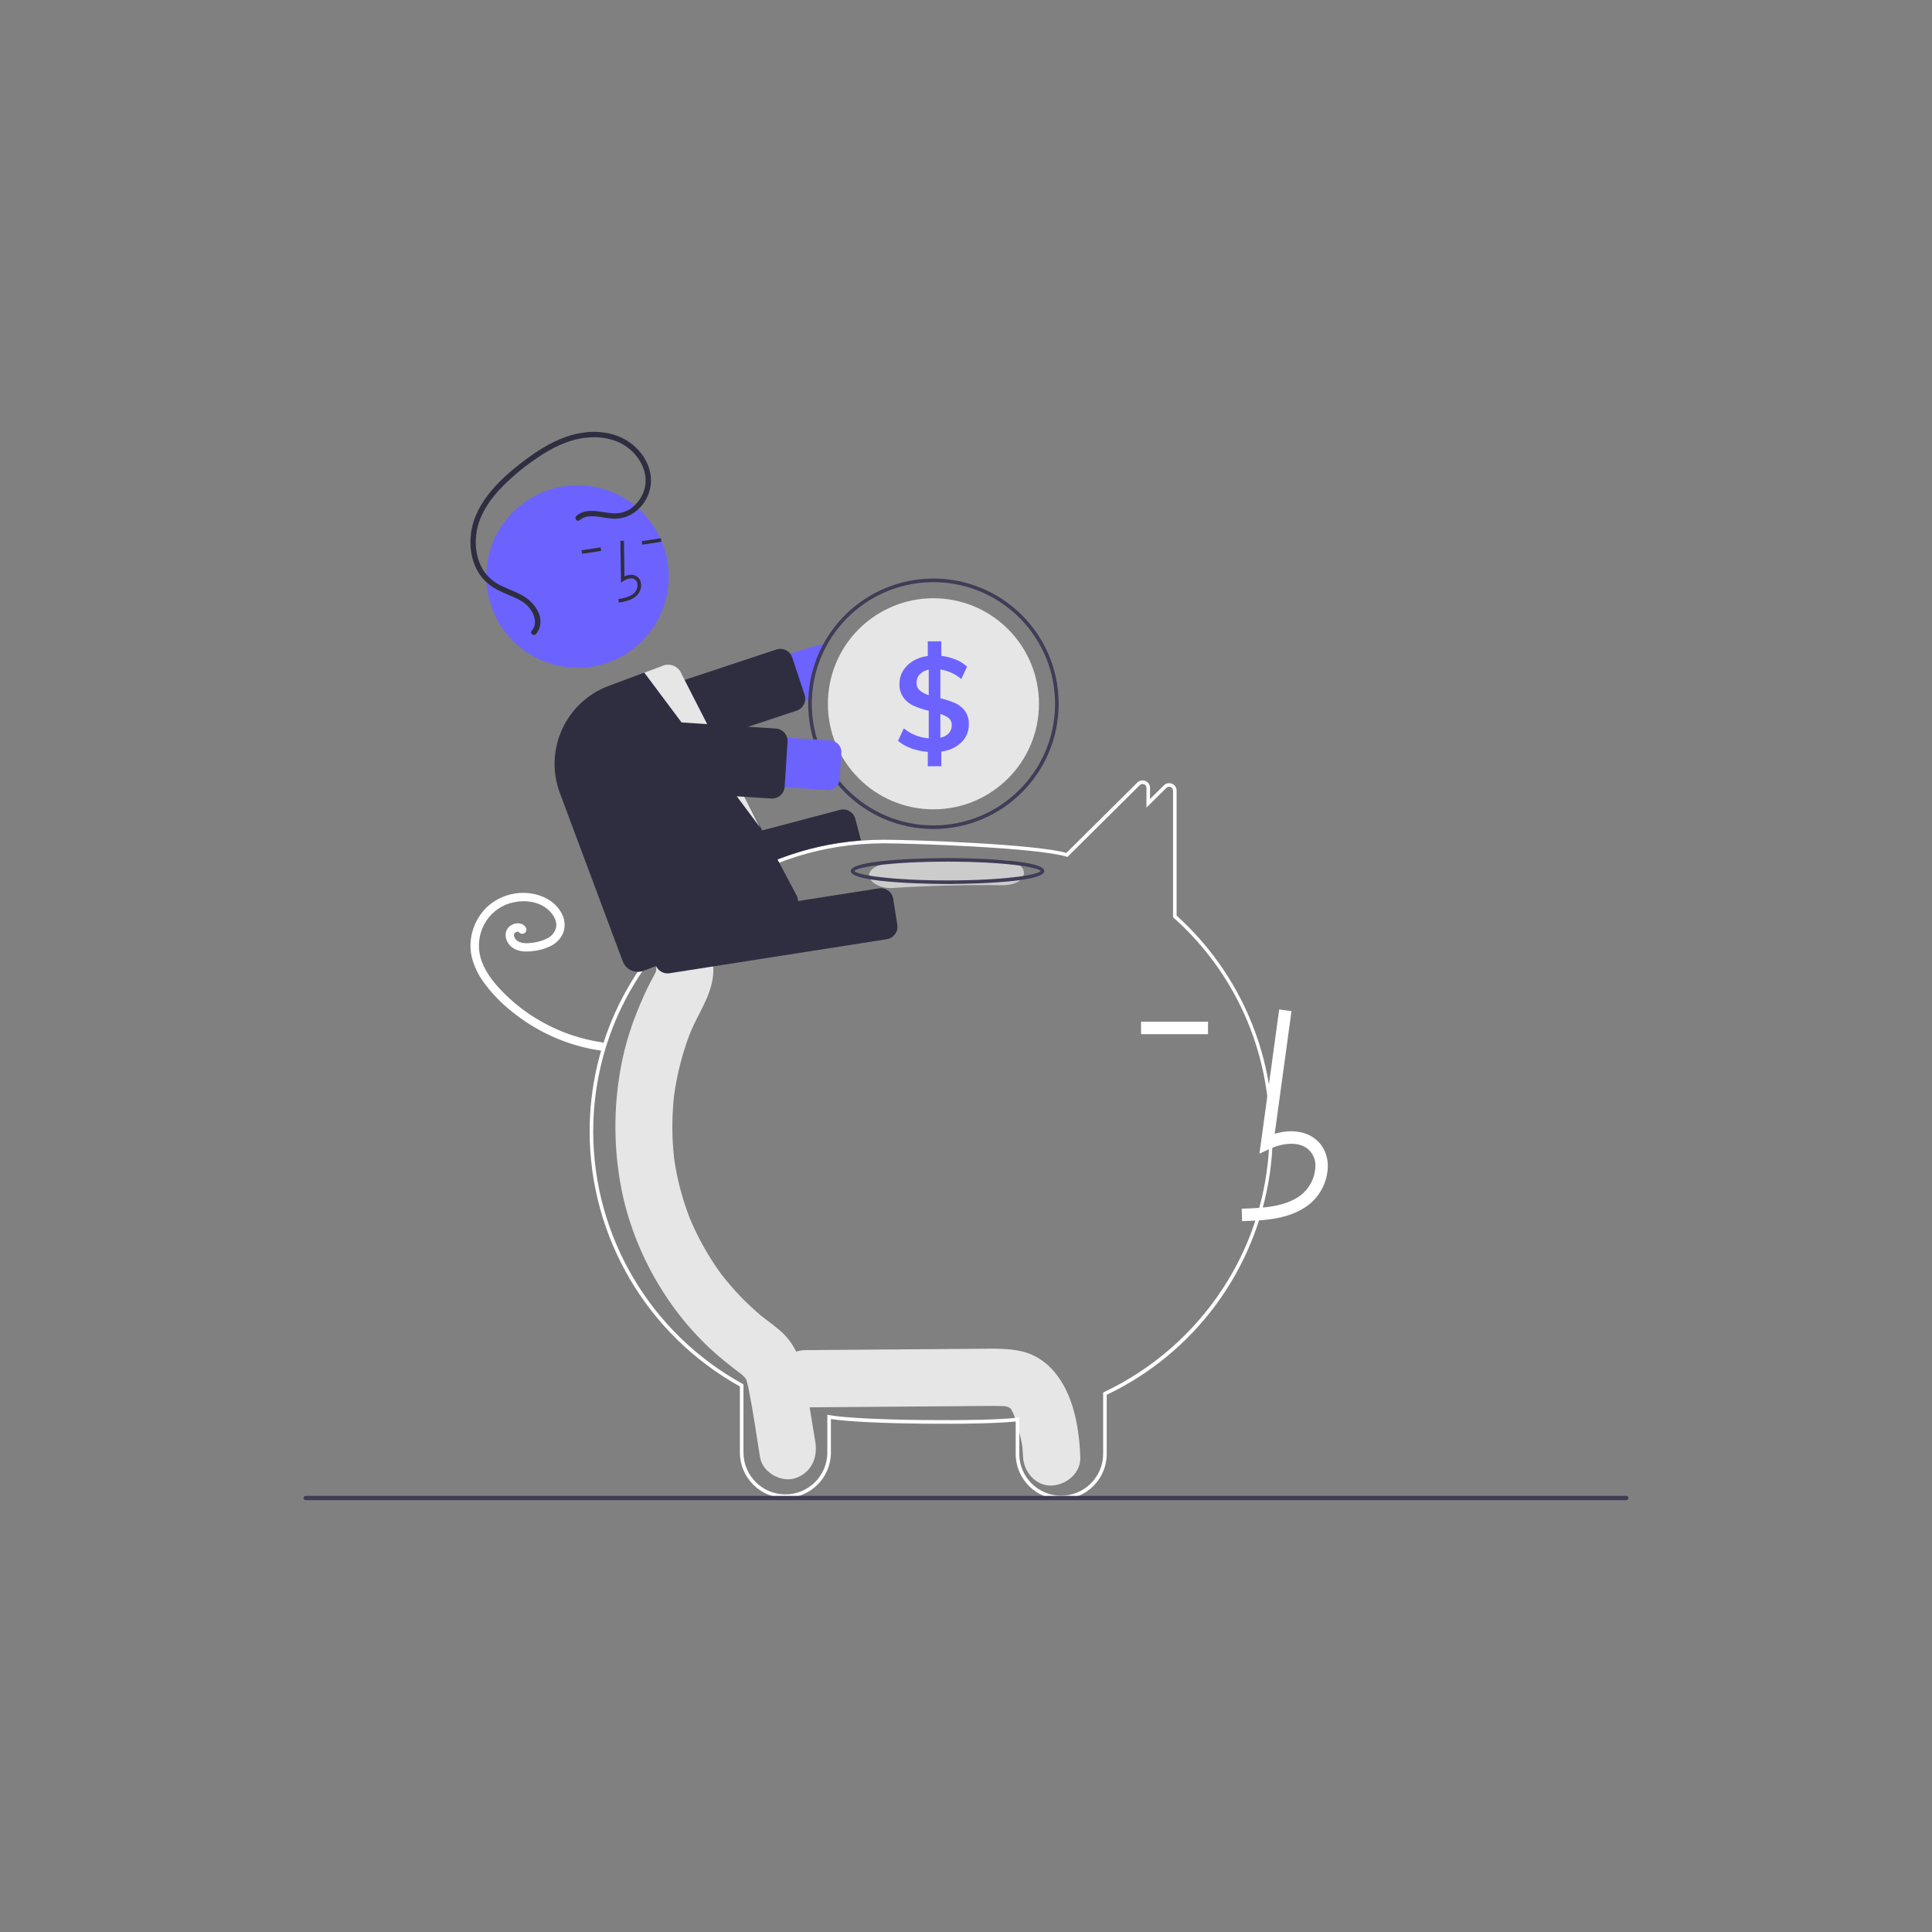 <?xml version="1.0" encoding="UTF-8" standalone="no" ?>
<!DOCTYPE svg PUBLIC "-//W3C//DTD SVG 1.1//EN" "http://www.w3.org/Graphics/SVG/1.1/DTD/svg11.dtd">
<svg xmlns="http://www.w3.org/2000/svg" xmlns:xlink="http://www.w3.org/1999/xlink" version="1.1" width="1080" height="1080" viewBox="0 0 1080 1080" xml:space="preserve">
<rect x="0" y="0" width="1080" height="1080" fill="#808080" stroke="none"/>
<desc>Created with Fabric.js 4.2.0</desc>
<defs>
</defs>
<rect x="0" y="0" width="100%" height="100%" fill="transparent"></rect>
<g transform="matrix(1 0 0 1 540 540)" id="599baad4-3bd4-455e-b4a7-0253caf2d039"  >
</g>
<g transform="matrix(1 0 0 1 540 540)" id="f66f4795-d0d1-4cec-b423-fdbb2c0e5cfc"  >
<rect style="stroke: none; stroke-width: 1; stroke-dasharray: none; stroke-linecap: butt; stroke-dashoffset: 0; stroke-linejoin: miter; stroke-miterlimit: 4; fill: rgb(255,255,255); fill-rule: nonzero; opacity: 1; visibility: hidden;" vector-effect="non-scaling-stroke"  x="-540" y="-540" rx="0" ry="0" width="1080" height="1080" />
</g>
<g transform="matrix(1 0 0 1 518.95 792.18)"  >
<path style="stroke: none; stroke-width: 1; stroke-dasharray: none; stroke-linecap: butt; stroke-dashoffset: 0; stroke-linejoin: miter; stroke-miterlimit: 4; fill: rgb(230,230,230); fill-rule: nonzero; opacity: 1;" vector-effect="non-scaling-stroke"  transform=" translate(-578.96, -702.18)" d="M 651.612 679.719 C 646.49 672.548 639.557 667.3 630.841 665.336 C 623.24 663.624 615.425 663.916 607.699 663.975 L 510.006 664.728 C 501.639 664.793 493.617 672.042 494.006 680.728 C 494.392 689.342 501.038 696.798 510.006 696.728 Q 552.932 696.397 595.857 696.066 C 602.604 696.014 609.354 695.893 616.101 695.915 C 617.616 695.92 619.125 696 620.639 696.017 C 621.006 696.021 621.27 696.018 621.457 696.01 C 621.504 696.024 621.544 696.037 621.605 696.054 C 622.394 696.271 623.204 696.42 623.999 696.626 C 623.72 696.634 624.514 697.129 624.912 697.297 C 624.967 697.405 625.084 697.597 625.279 697.892 C 625.551 698.402 626.356 699.951 626.389 699.902 C 627.599 702.961 628.597 706.099 629.376 709.295 C 631.235 716.342 631.644 717.815 631.911 724.427 C 632.25 732.779 639.029 740.825 647.911 740.427 C 656.29 740.052 664.274 733.385 663.911 724.427 C 663.3 709.333 660.651 692.377 651.612 679.719 Z" stroke-linecap="round" />
</g>
<g transform="matrix(1 0 0 1 400.04 676.18)"  >
<path style="stroke: none; stroke-width: 1; stroke-dasharray: none; stroke-linecap: butt; stroke-dashoffset: 0; stroke-linejoin: miter; stroke-miterlimit: 4; fill: rgb(230,230,230); fill-rule: nonzero; opacity: 1;" vector-effect="non-scaling-stroke"  transform=" translate(-460.05, -586.18)" d="M 515.749 715.825 C 513.914 704.705 512.114 693.579 510.243 682.465 C 508.345 671.191 504.469 660.867 495.696 653.468 C 493.351 651.491 490.921 649.645 488.48 647.805 C 487.621 647.158 486.764 646.511 485.916 645.85 C 485.866 645.81 485.833 645.785 485.789 645.751 C 485.696 645.671 485.584 645.575 485.434 645.448 C 481.777 642.353 478.244 639.121 474.878 635.685 Q 470.395 631.108 466.303 626.14 Q 465.281 624.899 464.285 623.636 C 464.171 623.492 463.555 622.696 463.15 622.178 C 462.773 621.658 462.084 620.721 461.969 620.557 Q 460.805 618.911 459.682 617.235 C 454.586 609.6 450.174 601.53 446.495 593.119 Q 445.948 591.868 445.427 590.602 C 445.334 590.345 445.213 590.014 445.053 589.574 C 444.312 587.535 443.572 585.499 442.894 583.437 Q 440.734 576.866 439.18 570.101 Q 438.412 566.76 437.797 563.386 Q 437.48 561.65 437.204 559.908 C 437.174 559.715 436.994 558.462 436.888 557.754 C 436.81 557.042 436.664 555.782 436.645 555.587 Q 436.469 553.831 436.333 552.071 Q 436.026 548.111 435.918 544.138 Q 435.733 537.076 436.171 530.016 C 436.337 527.371 436.573 524.734 436.864 522.101 C 436.882 521.939 436.895 521.81 436.908 521.694 C 436.926 521.577 436.946 521.443 436.971 521.277 C 437.186 519.822 437.412 518.369 437.666 516.92 C 438.626 511.421 439.874 505.976 441.405 500.607 Q 442.493 496.798 443.768 493.052 Q 444.336 491.388 444.941 489.738 C 444.914 489.809 446.123 486.722 446.139 486.618 C 450.934 475.289 458.777 464.961 458.787 452.092 C 458.795 443.379 451.423 435.032 442.787 435.435 C 433.838 435.771 426.764 443.136 426.787 452.092 C 426.787 452.288 426.786 452.455 426.786 452.617 C 426.705 452.888 426.638 453.114 426.577 453.314 C 425.642 455.346 424.497 457.277 423.471 459.259 C 420.66 464.682 418.261 470.284 415.982 475.967 C 412.252 485.223 409.396 494.807 407.453 504.595 C 403.229 526.042 402.902 548.073 406.485 569.636 C 412.689 607.448 433.147 643.645 461.588 667.975 C 464.056 670.086 466.585 672.127 469.137 674.126 C 470.193 674.953 471.258 675.765 472.328 676.572 C 472.834 676.953 474.93 678.606 474.008 677.805 C 475.991 679.497 476.825 680.348 477.334 681.594 C 477.408 681.882 477.509 682.272 477.645 682.805 C 478.004 684.211 478.345 685.613 478.628 687.038 C 481.103 699.489 482.824 712.149 484.892 724.681 C 486.313 733.292 496.914 738.896 504.574 736.316 C 513.49 733.312 517.272 725.051 515.749 715.825 Z" stroke-linecap="round" />
</g>
<g transform="matrix(1 0 0 1 520.56 637.18)"  >
<path style="stroke: none; stroke-width: 1; stroke-dasharray: none; stroke-linecap: butt; stroke-dashoffset: 0; stroke-linejoin: miter; stroke-miterlimit: 4; fill: rgb(255,255,255); fill-rule: nonzero; opacity: 1;" vector-effect="non-scaling-stroke"  transform=" translate(-580.57, -547.19)" d="M 653.23 748.12 C 639.239 748.156 627.859 736.861 627.79 722.87 L 627.79 704.619 C 608.681 706.758 543.247 706.262 524.49 703.249 L 524.49 722.14 C 524.385 736.116 513.026 747.39 499.05 747.39 C 485.074 747.39 473.715 736.116 473.61 722.14 L 473.61 685.048 C 421.88 656.31 389.744 601.837 389.61 542.66 C 389.61 492.83 412.193 446.346 451.569 415.126 C 477.17 394.759 508.276 382.51 540.891 379.953 C 545.318 379.606 549.772 379.43 554.13 379.43 C 569.482 379.43 638.749 381.802 656.128 386.802 L 695.756 347.48 C 696.947 346.282 698.746 345.923 700.306 346.573 C 701.879 347.199 702.905 348.727 702.89 350.42 L 702.89 356.672 L 710.606 349.03 C 711.796 347.83 713.594 347.471 715.153 348.122 C 716.727 348.747 717.755 350.276 717.74 351.97 L 717.74 421.835 C 758.124 458.241 777.661 512.409 769.814 566.212 C 761.966 620.015 727.771 666.346 678.67 689.701 L 678.67 722.87 C 678.601 736.861 667.221 748.156 653.23 748.12 Z M 629.79 702.351 L 629.79 722.87 C 629.895 735.741 640.359 746.12 653.23 746.12 C 666.101 746.12 676.565 735.741 676.67 722.87 L 676.67 688.438 L 677.241 688.167 C 704.369 675.294 727.398 655.155 743.772 629.985 C 786.885 563.617 775.121 475.719 716.072 423.025 L 715.74 422.727 L 715.74 351.97 C 715.755 351.089 715.219 350.293 714.398 349.974 C 713.583 349.625 712.637 349.813 712.017 350.447 L 700.89 361.468 L 700.89 350.42 C 700.905 349.539 700.369 348.743 699.548 348.424 C 698.731 348.076 697.784 348.265 697.163 348.901 L 656.687 389.064 L 656.111 388.884 C 639.955 383.828 569.599 381.43 554.13 381.43 C 549.824 381.43 545.422 381.604 541.048 381.947 C 508.83 384.473 478.102 396.573 452.811 416.693 C 413.917 447.531 391.61 493.444 391.61 542.66 C 391.745 601.32 423.713 655.283 475.094 683.585 L 475.61 683.871 L 475.61 722.14 C 475.717 735.01 486.18 745.386 499.05 745.386 C 511.92 745.386 522.383 735.01 522.49 722.14 L 522.49 700.854 L 523.675 701.077 C 540.531 704.249 611.507 704.749 628.66 702.499 Z" stroke-linecap="round" />
</g>
<g transform="matrix(1 0 0 1 399.58 390.62)"  >
<path style="stroke: none; stroke-width: 1; stroke-dasharray: none; stroke-linecap: butt; stroke-dashoffset: 0; stroke-linejoin: miter; stroke-miterlimit: 4; fill: rgb(108,99,255); fill-rule: nonzero; opacity: 1;" vector-effect="non-scaling-stroke"  transform=" translate(-459.59, -300.62)" d="M 517.66 270.53 L 406.92 303.81 C 399.586 306.023 395.43 313.759 397.635 321.096 C 399.84 328.432 407.571 332.596 414.91 330.4 L 511.82 301.27 L 513.85 300.66 C 514.261 290.198 517.099 279.976 522.14 270.8 C 521.507 270.515 520.831 270.34 520.14 270.28 C 519.305 270.199 518.462 270.284 517.66 270.53 Z" stroke-linecap="round" />
</g>
<g transform="matrix(1 0 0 1 394.61 395.11)"  >
<path style="stroke: none; stroke-width: 1; stroke-dasharray: none; stroke-linecap: butt; stroke-dashoffset: 0; stroke-linejoin: miter; stroke-miterlimit: 4; fill: rgb(47,46,65); fill-rule: nonzero; opacity: 1;" vector-effect="non-scaling-stroke"  transform=" translate(-454.61, -305.11)" d="M 412.995 337.495 C 409.98 337.488 407.308 335.555 406.357 332.694 L 399.432 311.798 C 398.848 310.036 398.988 308.113 399.822 306.454 C 400.655 304.795 402.113 303.535 403.876 302.951 L 494.007 273.081 C 495.769 272.497 497.691 272.637 499.35 273.47 C 501.009 274.303 502.269 275.761 502.854 277.523 L 509.778 298.419 C 510.976 301.992 509.119 305.871 505.585 307.178 Q 505.46 307.225 505.333 307.267 L 415.204 337.136 C 414.492 337.373 413.746 337.495 412.995 337.495 Z" stroke-linecap="round" />
</g>
<g transform="matrix(1 0 0 1 521.79 393.42)"  >
<path style="stroke: none; stroke-width: 1; stroke-dasharray: none; stroke-linecap: butt; stroke-dashoffset: 0; stroke-linejoin: miter; stroke-miterlimit: 4; fill: rgb(63,61,86); fill-rule: nonzero; opacity: 1;" vector-effect="non-scaling-stroke"  transform=" translate(-581.79, -303.42)" d="M 581.79 233.42 C 543.973 233.435 512.998 263.471 511.82 301.27 C 511.8 301.98 511.79 302.7 511.79 303.42 C 511.79 342.08 543.13 373.42 581.79 373.42 C 620.45 373.42 651.79 342.08 651.79 303.42 C 651.79 264.76 620.45 233.42 581.79 233.42 Z M 581.79 371.42 C 544.251 371.381 513.829 340.959 513.79 303.42 Q 513.79 302.025 513.85 300.66 C 515.361 263.495 546.452 234.441 583.634 235.449 C 620.816 236.457 650.288 267.152 649.784 304.344 C 649.279 341.536 618.985 371.421 581.79 371.42 Z" stroke-linecap="round" />
</g>
<g transform="matrix(1 0 0 1 521.79 393.42)"  >
<path style="stroke: none; stroke-width: 1; stroke-dasharray: none; stroke-linecap: butt; stroke-dashoffset: 0; stroke-linejoin: miter; stroke-miterlimit: 4; fill: rgb(230,230,230); fill-rule: nonzero; opacity: 1;" vector-effect="non-scaling-stroke"  transform=" translate(-581.79, -303.42)" d="M 640.79 303.42 C 640.79 336.005 614.375 362.42 581.79 362.42 C 549.205 362.42 522.79 336.005 522.79 303.42 C 522.79 301.55 522.88 299.71 523.05 297.89 C 526.003 266.52 553.084 243.007 584.558 244.485 C 616.032 245.964 640.79 271.912 640.79 303.42 Z" stroke-linecap="round" />
</g>
<g transform="matrix(1 0 0 1 521.79 393.42)"  >
<path style="stroke: none; stroke-width: 1; stroke-dasharray: none; stroke-linecap: butt; stroke-dashoffset: 0; stroke-linejoin: miter; stroke-miterlimit: 4; fill: rgb(108,99,255); fill-rule: nonzero; opacity: 1;" vector-effect="non-scaling-stroke"  transform=" translate(-581.79, -303.42)" d="M 599.36 307.34 C 597.93 305.46 596.048 303.97 593.89 303.01 C 591.228 301.888 588.479 300.985 585.67 300.31 L 585.67 284.25 C 589.988 284.901 594.037 286.747 597.36 289.58 L 600.62 282.63 C 598.745 280.96 596.593 279.63 594.26 278.7 C 591.674 277.653 588.96 276.957 586.19 276.63 L 586.19 268.49 L 578.64 268.49 L 578.64 276.71 C 575.725 277.037 572.912 277.982 570.39 279.48 C 568.112 280.829 566.194 282.709 564.8 284.96 C 563.47 287.157 562.781 289.682 562.81 292.25 C 562.68 295.033 563.486 297.779 565.1 300.05 C 566.585 302.016 568.547 303.572 570.8 304.57 C 573.504 305.725 576.301 306.652 579.16 307.34 L 579.16 322.73 C 574.065 322.346 569.21 320.409 565.25 317.18 L 561.99 324.14 C 564.205 325.971 566.723 327.399 569.43 328.36 C 572.397 329.422 575.496 330.068 578.64 330.28 L 578.64 338.35 L 586.19 338.35 L 586.19 330.13 C 590.384 329.672 594.316 327.869 597.4 324.99 C 600.146 322.357 601.662 318.693 601.58 314.89 C 601.705 312.196 600.924 309.537 599.36 307.34 Z M 579.16 298.61 C 577.321 298.052 575.611 297.134 574.13 295.91 C 572.942 294.853 572.289 293.319 572.35 291.73 C 572.296 289.949 572.95 288.219 574.17 286.92 C 575.522 285.557 577.267 284.652 579.16 284.33 Z M 590.41 319.89 C 589.134 321.198 587.473 322.064 585.67 322.36 L 585.67 309.12 C 587.394 309.582 589.006 310.389 590.41 311.49 C 591.488 312.411 592.088 313.773 592.04 315.19 C 592.109 316.906 591.527 318.585 590.41 319.89 Z" stroke-linecap="round" />
</g>
<g transform="matrix(1 0 0 1 413.37 482.34)"  >
<path style="stroke: none; stroke-width: 1; stroke-dasharray: none; stroke-linecap: butt; stroke-dashoffset: 0; stroke-linejoin: miter; stroke-miterlimit: 4; fill: rgb(47,46,65); fill-rule: nonzero; opacity: 1;" vector-effect="non-scaling-stroke"  transform=" translate(-473.38, -392.34)" d="M 416.209 422.184 C 413.031 422.179 410.252 420.04 409.434 416.968 L 405.664 402.698 C 404.681 398.964 406.907 395.139 410.639 394.147 L 529.58 362.717 C 533.316 361.742 537.138 363.971 538.131 367.703 L 541.324 379.793 L 540.726 379.839 C 510.222 382.211 481.035 393.271 456.619 411.71 L 456.445 411.794 L 417.985 421.954 C 417.405 422.107 416.808 422.184 416.209 422.184 Z" stroke-linecap="round" />
</g>
<g transform="matrix(1 0 0 1 300.61 543.19)"  >
<path style="stroke: none; stroke-width: 1; stroke-dasharray: none; stroke-linecap: butt; stroke-dashoffset: 0; stroke-linejoin: miter; stroke-miterlimit: 4; fill: rgb(255,255,255); fill-rule: nonzero; opacity: 1;" vector-effect="non-scaling-stroke"  transform=" translate(-360.62, -453.19)" d="M 396.51 492.671 C 382.558 490.609 369.214 485.564 357.388 477.878 C 351.529 474.074 346.105 469.638 341.214 464.65 C 336.386 459.726 331.767 454.129 329.376 447.571 C 327.075 441.503 327.194 434.784 329.707 428.801 C 332.187 422.856 336.922 418.136 342.876 415.676 C 348.866 413.287 356.102 413.032 361.932 415.648 C 364.709 416.865 367.113 418.8 368.896 421.254 C 369.725 422.385 370.338 423.659 370.706 425.012 C 371.048 426.238 371.079 427.53 370.797 428.771 C 370.105 431.278 368.365 433.364 366.023 434.494 C 363.475 435.801 360.714 436.643 357.871 436.98 C 355.01 437.37 350.902 437.725 348.603 435.429 C 348.129 434.975 347.757 434.426 347.51 433.818 C 347.337 433.353 347.278 432.853 347.338 432.36 C 347.304 432.578 347.476 431.888 347.467 431.915 C 347.43 432.017 347.273 432.266 347.497 431.884 C 347.566 431.758 347.644 431.637 347.73 431.521 C 347.654 431.619 347.487 431.783 347.785 431.502 C 348.031 431.232 348.348 431.037 348.699 430.938 C 348.837 430.897 348.978 430.865 349.117 430.827 C 349.469 430.731 348.765 430.832 349.126 430.821 C 349.265 430.816 349.406 430.82 349.545 430.814 C 349.899 430.798 349.196 430.717 349.535 430.802 C 349.667 430.835 349.797 430.868 349.927 430.909 C 350.209 430.998 349.727 430.702 349.918 430.923 C 350.142 431.183 349.683 430.671 349.938 430.922 C 350.064 431.046 350.184 431.178 350.295 431.316 C 351.214 432.223 352.692 432.223 353.61 431.316 C 354.497 430.389 354.497 428.929 353.61 428.001 C 351.299 425.136 346.733 425.844 344.395 428.266 C 341.413 431.354 342.594 436.249 345.495 438.944 C 348.778 441.994 353.429 442.207 357.653 441.695 C 361.223 441.353 364.702 440.37 367.922 438.793 C 371.122 437.22 373.625 434.516 374.946 431.205 C 376.153 427.629 375.768 423.708 373.89 420.436 C 370.161 413.425 362.438 409.83 354.805 409.207 C 346.868 408.586 339.011 411.165 332.987 416.37 C 327.238 421.546 323.698 428.733 323.098 436.445 C 322.432 444.441 325.535 452.206 330.058 458.659 C 334.793 465.216 340.444 471.06 346.837 476.013 C 359.337 485.992 373.998 492.907 389.649 496.203 Q 392.441 496.78 395.264 497.191 C 396.506 497.492 397.769 496.775 398.147 495.554 C 398.482 494.307 397.752 493.022 396.51 492.67 Z" stroke-linecap="round" />
</g>
<g transform="matrix(1 0 0 1 529.1 488.5)"  >
<path style="stroke: none; stroke-width: 1; stroke-dasharray: none; stroke-linecap: butt; stroke-dashoffset: 0; stroke-linejoin: miter; stroke-miterlimit: 4; fill: rgb(204,204,204); fill-rule: nonzero; opacity: 1;" vector-effect="non-scaling-stroke"  transform=" translate(-589.1, -398.51)" d="M 619.895 390.794 Q 589.232 390.361 558.762 392.351 C 551.819 392.804 545.812 395.258 545.812 399.383 C 545.812 402.831 551.771 406.871 558.762 406.415 Q 589.217 404.426 619.895 404.858 C 636.569 405.094 636.559 391.029 619.895 390.794 Z" stroke-linecap="round" />
</g>
<g transform="matrix(1 0 0 1 529.67 486.91)"  >
<path style="stroke: none; stroke-width: 1; stroke-dasharray: none; stroke-linecap: butt; stroke-dashoffset: 0; stroke-linejoin: miter; stroke-miterlimit: 4; fill: rgb(63,61,86); fill-rule: nonzero; opacity: 1;" vector-effect="non-scaling-stroke"  transform=" translate(-589.68, -396.91)" d="M 589.682 404.162 C 587.472 404.162 535.576 404.079 535.576 396.911 C 535.576 389.743 587.472 389.66 589.682 389.66 C 591.891 389.66 643.787 389.743 643.787 396.911 C 643.787 404.079 591.891 404.162 589.682 404.162 Z M 537.605 396.911 C 539.025 399.084 558.102 402.162 589.682 402.162 C 621.262 402.162 640.338 399.084 641.758 396.911 C 640.338 394.738 621.262 391.66 589.682 391.66 C 558.102 391.66 539.025 394.738 537.605 396.911 Z" stroke-linecap="round" />
</g>
<g transform="matrix(1 0 0 1 718.2 623.46)"  >
<path style="stroke: none; stroke-width: 1; stroke-dasharray: none; stroke-linecap: butt; stroke-dashoffset: 0; stroke-linejoin: miter; stroke-miterlimit: 4; fill: rgb(255,255,255); fill-rule: nonzero; opacity: 1;" vector-effect="non-scaling-stroke"  transform=" translate(-778.21, -533.46)" d="M 754.336 592.612 C 765.824 592.293 780.122 591.894 791.137 583.848 C 797.776 578.799 801.846 571.075 802.257 562.745 C 802.482 556.39 800.186 550.843 795.792 547.131 C 790.039 542.269 781.638 541.129 772.585 543.79 L 781.965 475.242 L 775.079 474.298 L 764.052 554.885 L 769.802 552.246 C 776.468 549.189 785.619 547.633 791.306 552.438 C 794.136 554.985 795.617 558.705 795.312 562.5 C 794.971 568.698 791.95 574.442 787.037 578.235 C 778.465 584.496 767.068 585.304 754.142 585.665 Z" stroke-linecap="round" />
</g>
<g transform="matrix(1 0 0 1 656.57 574.63)"  >
<rect style="stroke: none; stroke-width: 1; stroke-dasharray: none; stroke-linecap: butt; stroke-dashoffset: 0; stroke-linejoin: miter; stroke-miterlimit: 4; fill: rgb(255,255,255); fill-rule: nonzero; opacity: 1;" vector-effect="non-scaling-stroke"  x="-18.715" y="-3.475" rx="0" ry="0" width="37.43" height="6.95" />
</g>
<g transform="matrix(1 0 0 1 432.77 520.33)"  >
<path style="stroke: none; stroke-width: 1; stroke-dasharray: none; stroke-linecap: butt; stroke-dashoffset: 0; stroke-linejoin: miter; stroke-miterlimit: 4; fill: rgb(47,46,65); fill-rule: nonzero; opacity: 1;" vector-effect="non-scaling-stroke"  transform=" translate(-492.78, -430.34)" d="M 433.148 454.15 C 429.706 454.139 426.781 451.632 426.244 448.233 L 423.959 433.651 C 423.364 429.833 425.974 426.254 429.791 425.651 L 551.322 406.609 C 555.141 406.015 558.719 408.624 559.321 412.441 L 561.606 427.023 C 562.2 430.841 559.591 434.42 555.774 435.023 L 434.243 454.065 C 433.88 454.121 433.514 454.15 433.148 454.15 Z" stroke-linecap="round" />
</g>
<g transform="matrix(1 0 0 1 322.85 322.27)"  >
<circle style="stroke: none; stroke-width: 1; stroke-dasharray: none; stroke-linecap: butt; stroke-dashoffset: 0; stroke-linejoin: miter; stroke-miterlimit: 4; fill: rgb(108,99,255); fill-rule: nonzero; opacity: 1;" vector-effect="non-scaling-stroke"  cx="0" cy="0" r="51" />
</g>
<g transform="matrix(1 0 0 1 352.01 319.57)"  >
<path style="stroke: none; stroke-width: 1; stroke-dasharray: none; stroke-linecap: butt; stroke-dashoffset: 0; stroke-linejoin: miter; stroke-miterlimit: 4; fill: rgb(47,46,65); fill-rule: nonzero; opacity: 1;" vector-effect="non-scaling-stroke"  transform=" translate(-412.02, -229.57)" d="M 411.727 245.463 C 413.357 244.893 414.846 243.98 416.094 242.787 C 417.765 241.064 418.59 238.692 418.349 236.304 C 418.208 234.6 417.279 233.059 415.837 232.14 C 413.991 231.005 411.552 231.048 409.09 232.189 L 408.805 212.281 L 406.806 212.31 L 407.14 235.713 L 408.662 234.715 C 410.427 233.559 412.964 232.721 414.789 233.843 C 415.703 234.446 416.285 235.44 416.362 236.533 C 416.532 238.311 415.92 240.076 414.685 241.367 C 412.517 243.518 409.308 244.239 405.646 244.898 L 406 246.866 C 407.947 246.57 409.864 246.101 411.727 245.463 Z" stroke-linecap="round" />
</g>
<g transform="matrix(0.99 -0.15 0.15 0.99 364.22 302.68)"  >
<rect style="stroke: none; stroke-width: 1; stroke-dasharray: none; stroke-linecap: butt; stroke-dashoffset: 0; stroke-linejoin: miter; stroke-miterlimit: 4; fill: rgb(47,46,65); fill-rule: nonzero; opacity: 1;" vector-effect="non-scaling-stroke"  x="-5.385" y="-1" rx="0" ry="0" width="10.77" height="2" />
</g>
<g transform="matrix(0.99 -0.15 0.15 0.99 330.6 307.77)"  >
<rect style="stroke: none; stroke-width: 1; stroke-dasharray: none; stroke-linecap: butt; stroke-dashoffset: 0; stroke-linejoin: miter; stroke-miterlimit: 4; fill: rgb(47,46,65); fill-rule: nonzero; opacity: 1;" vector-effect="non-scaling-stroke"  x="-5.385" y="-1" rx="0" ry="0" width="10.77" height="2" />
</g>
<g transform="matrix(1 0 0 1 378.06 457.72)"  >
<path style="stroke: none; stroke-width: 1; stroke-dasharray: none; stroke-linecap: butt; stroke-dashoffset: 0; stroke-linejoin: miter; stroke-miterlimit: 4; fill: rgb(47,46,65); fill-rule: nonzero; opacity: 1;" vector-effect="non-scaling-stroke"  transform=" translate(-438.07, -367.72)" d="M 416.555 453.258 C 412.799 453.25 409.441 450.919 408.12 447.403 L 372.957 353.235 C 364.008 329.187 376.214 302.434 400.241 293.432 L 428.833 282.756 C 431.066 281.917 433.542 282.002 435.711 282.995 C 437.876 283.962 439.56 285.759 440.387 287.981 L 505.523 410.964 C 506.377 413.204 506.303 415.692 505.316 417.877 C 504.329 420.062 502.512 421.763 500.266 422.603 L 419.7 452.687 C 418.694 453.064 417.629 453.258 416.555 453.258 Z" stroke-linecap="round" />
</g>
<g transform="matrix(1 0 0 1 392.47 416.99)"  >
<path style="stroke: none; stroke-width: 1; stroke-dasharray: none; stroke-linecap: butt; stroke-dashoffset: 0; stroke-linejoin: miter; stroke-miterlimit: 4; fill: rgb(230,230,230); fill-rule: nonzero; opacity: 1;" vector-effect="non-scaling-stroke"  transform=" translate(-452.47, -327)" d="M 420.158 285.995 L 484.787 372.421 L 441.056 286.902 C 440.326 284.887 438.826 283.244 436.885 282.335 C 434.944 281.426 432.722 281.326 430.707 282.056 Z" stroke-linecap="round" />
</g>
<g transform="matrix(1 0 0 1 402.23 424.06)"  >
<path style="stroke: none; stroke-width: 1; stroke-dasharray: none; stroke-linecap: butt; stroke-dashoffset: 0; stroke-linejoin: miter; stroke-miterlimit: 4; fill: rgb(108,99,255); fill-rule: nonzero; opacity: 1;" vector-effect="non-scaling-stroke"  transform=" translate(-462.23, -334.05)" d="M 522.49 351.63 L 407.095 344.197 C 399.446 343.704 393.644 337.104 394.136 329.454 C 394.629 321.804 401.23 316.003 408.879 316.495 L 524.275 323.928 C 525.995 324.039 527.601 324.828 528.739 326.123 C 529.877 327.418 530.454 329.112 530.343 330.832 L 529.395 345.561 C 529.164 349.144 526.073 351.861 522.49 351.63 Z" stroke-linecap="round" />
</g>
<g transform="matrix(1 0 0 1 385.07 423.76)"  >
<path style="stroke: none; stroke-width: 1; stroke-dasharray: none; stroke-linecap: butt; stroke-dashoffset: 0; stroke-linejoin: miter; stroke-miterlimit: 4; fill: rgb(47,46,65); fill-rule: nonzero; opacity: 1;" vector-effect="non-scaling-stroke"  transform=" translate(-445.08, -333.76)" d="M 491.655 356.395 Q 491.427 356.395 491.197 356.381 L 491.197 356.381 L 396.44 350.277 C 394.588 350.158 392.858 349.308 391.633 347.913 C 390.407 346.519 389.785 344.695 389.905 342.842 L 391.525 317.684 C 391.645 315.831 392.495 314.102 393.89 312.876 C 395.284 311.65 397.108 311.029 398.961 311.149 L 493.717 317.252 C 497.573 317.504 500.497 320.83 500.253 324.687 L 498.632 349.845 C 498.45 352.599 496.671 354.99 494.086 355.956 C 493.309 356.247 492.485 356.396 491.655 356.395 Z" stroke-linecap="round" />
</g>
<g transform="matrix(1 0 0 1 313.44 298.19)"  >
<path style="stroke: none; stroke-width: 1; stroke-dasharray: none; stroke-linecap: butt; stroke-dashoffset: 0; stroke-linejoin: miter; stroke-miterlimit: 4; fill: rgb(47,46,65); fill-rule: nonzero; opacity: 1;" vector-effect="non-scaling-stroke"  transform=" translate(-373.46, -208.19)" d="M 382.267 198.353 C 388.976 192.583 398.19 197.745 405.884 196.841 C 413.245 195.976 419.057 189.373 420.542 182.359 C 422.275 174.175 418.027 165.975 411.766 160.873 C 404.908 155.284 395.814 153.68 387.195 154.714 C 377.318 155.899 368.284 160.503 360.178 166.072 C 352.354 171.281 345.159 177.378 338.737 184.242 C 332.986 190.593 328.113 198.164 326.557 206.711 C 325.143 214.479 326.223 223.086 330.814 229.666 C 333.249 233.039 336.512 235.727 340.289 237.472 C 344.226 239.405 348.426 240.787 352.241 242.973 C 358.009 246.279 363.614 253.132 361.808 260.264 C 361.42 261.822 360.656 263.261 359.582 264.454 C 358.291 265.887 355.963 263.994 357.257 262.557 C 359.53 260.034 359.44 256.669 358.229 253.657 C 356.789 250.263 354.238 247.458 350.995 245.703 C 347.002 243.42 342.594 242.011 338.501 239.931 C 334.584 238.032 331.184 235.214 328.59 231.717 C 323.692 224.91 322.227 216.051 323.338 207.856 C 324.54 198.988 329.096 190.929 334.808 184.176 C 341.024 176.826 348.66 170.605 356.461 165.017 C 364.831 159.02 374.078 153.95 384.311 152.116 C 393.181 150.527 402.795 151.505 410.552 156.339 C 417.792 160.851 423.344 168.613 423.897 177.286 C 424.3 185.321 420.332 192.947 413.52 197.228 C 410.088 199.282 406.097 200.207 402.11 199.871 C 397.849 199.598 393.583 198.293 389.294 198.656 C 387.353 198.773 385.504 199.521 384.026 200.784 C 382.56 202.045 380.813 199.603 382.267 198.353 Z" stroke-linecap="round" />
</g>
<g transform="matrix(1 0 0 1 539.99 837.4)"  >
<path style="stroke: none; stroke-width: 1; stroke-dasharray: none; stroke-linecap: butt; stroke-dashoffset: 0; stroke-linejoin: miter; stroke-miterlimit: 4; fill: rgb(63,61,86); fill-rule: nonzero; opacity: 1;" vector-effect="non-scaling-stroke"  transform=" translate(-600, -747.4)" d="M 969.147 748.588 L 230.853 748.588 C 230.197 748.586 229.666 748.053 229.666 747.397 C 229.666 746.741 230.197 746.208 230.853 746.206 L 969.147 746.206 C 969.805 746.206 970.338 746.739 970.338 747.397 C 970.338 748.055 969.805 748.588 969.147 748.588 Z" stroke-linecap="round" />
</g>
</svg>